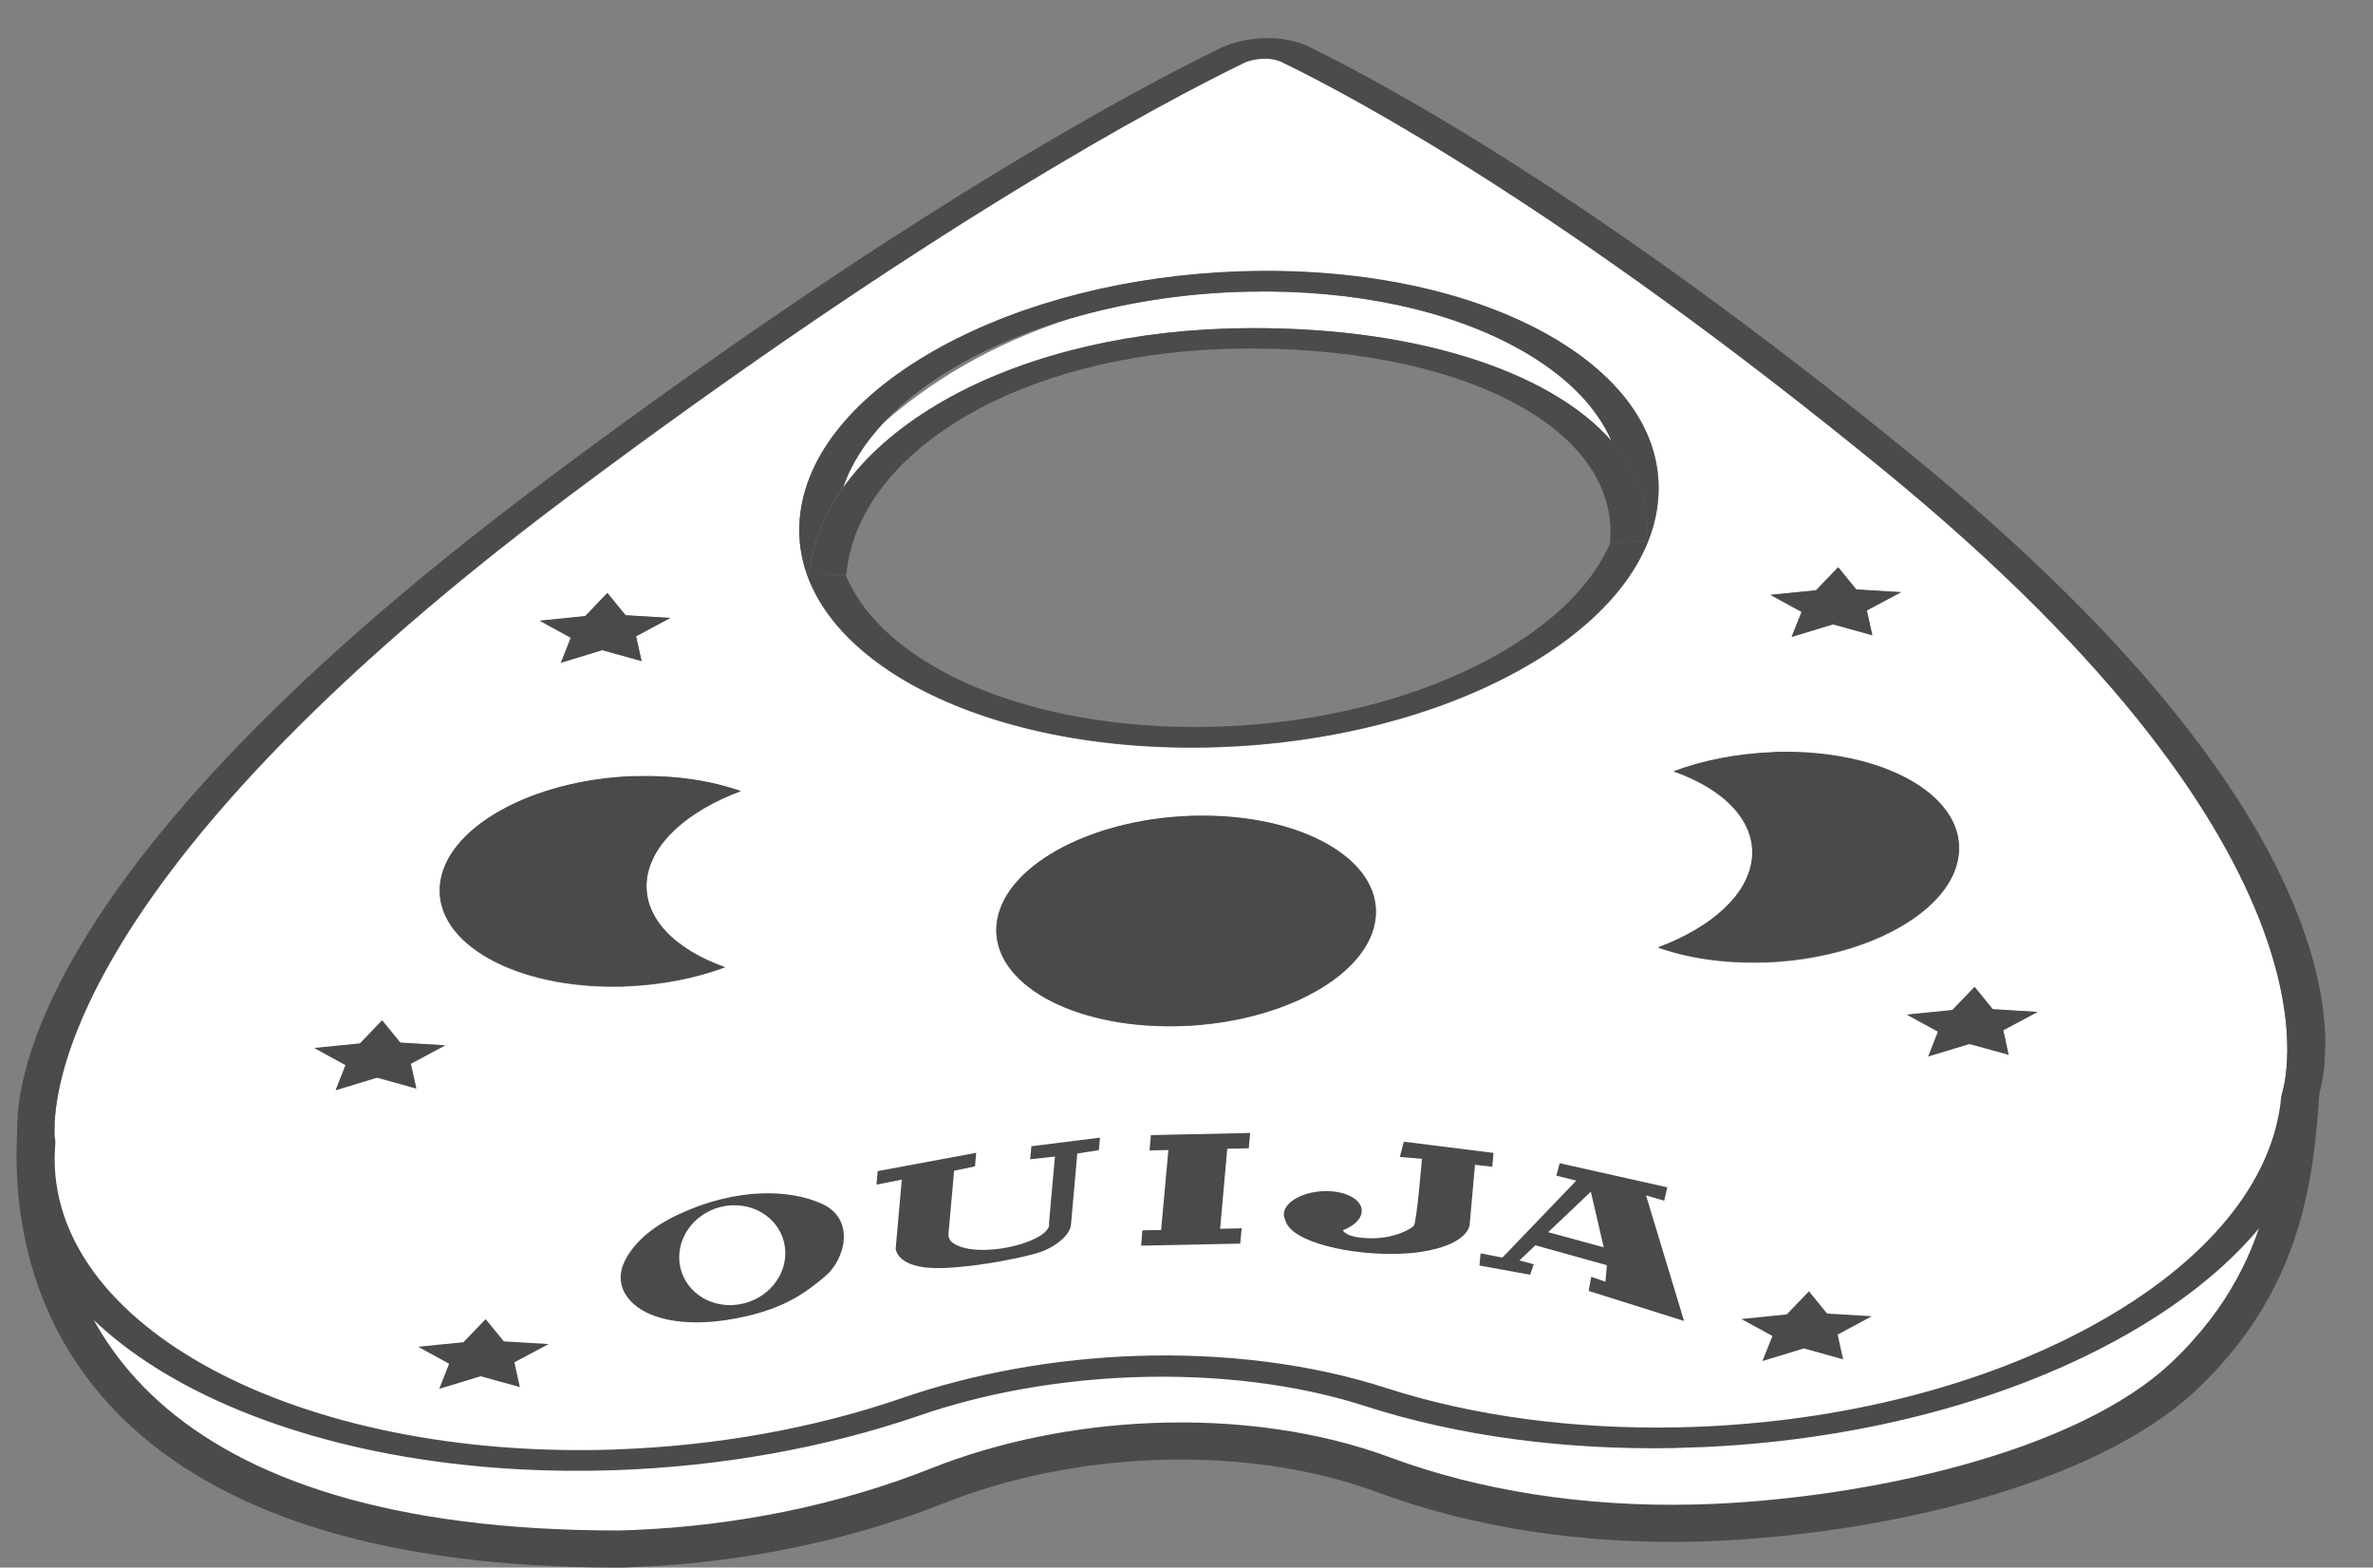<?xml version="1.0" encoding="UTF-8"?><svg id="Layer_2" xmlns="http://www.w3.org/2000/svg" xmlns:xlink="http://www.w3.org/1999/xlink" viewBox="0 0 255.85 169.02"><rect x="0" y="0" width="255.85" height="169.02" fill="#808080" stroke="none"/><defs><style>.cls-1{fill:none;}.cls-2{clip-path:url(#clippath);}.cls-3,.cls-4{fill:#fff;}.cls-5{fill:#4a4a4b;}.cls-6{fill:#4c4a4b;}.cls-4{stroke:#4c4a4b;stroke-miterlimit:10;stroke-width:4px;}.cls-7{isolation:isolate;}</style><clipPath id="clippath"><polygon class="cls-1" points="0 162.35 7.01 8.57 255.85 0 248.83 153.78 0 162.35"/></clipPath></defs><g id="Layer_1-2"><g><path class="cls-4" d="M3.92,120.89c-1.72,23.18,12.63,46.16,62.76,46.13,.53,0,1.06-.03,1.59-.05,11.44-.45,22.77-2.78,32.84-6.78,7.18-2.85,15.22-4.44,23.22-4.76,8.77-.35,17.47,.84,24.89,3.6,9.92,3.68,21.5,5.48,33.5,5.19,.55-.01,1.1-.03,1.64-.05,17.02-.67,40.29-5.53,51.16-15.84,12.99-12.33,12.08-26.09,12.99-37.3"/><g class="cls-7"><g class="cls-2"><g><path class="cls-3" d="M133.57,31.47c-6.36,.22-12.45,1.21-17.95,2.81-6.91,2.2-13.97,5.72-20.28,11.24-2.08,2.2-3.59,4.57-4.42,7.05,2.34-3.3,5.74-6.34,10.08-8.92,8.23-4.91,19.23-7.8,31.03-8.21,.35-.01,.7-.02,1.05-.03,18.82-.4,33.91,4.45,40.68,12.16-1.61-3.74-4.96-7.13-9.85-9.87-7.59-4.27-17.99-6.48-29.29-6.25-.35,0-.69,.02-1.04,.03"/><path class="cls-3" d="M171.52,128.49l-4.6,4.37,5.99,1.63-1.39-6m-92.55,1.48s-.08,0-.12,0c-3.16,.17-5.68,2.72-5.62,5.69,.05,2.93,2.59,5.18,5.7,5.07,.04,0,.08,0,.12,0,3.16-.17,5.67-2.71,5.62-5.68-.05-2.93-2.59-5.18-5.7-5.07m111.06,16.79l1.07-2.7-3.35-1.83,4.89-.49,2.4-2.49,1.95,2.4,4.82,.29-3.69,1.98,.6,2.67-4.23-1.18-4.47,1.36m-142.66,3l1.06-2.7-3.34-1.83,4.89-.49,2.39-2.49,1.95,2.4,4.83,.29-3.69,1.98,.59,2.67-4.23-1.18-4.46,1.36m28.4-7.17c-3.82,.13-6.96-.86-8.29-2.98-.71-1.14-.71-2.41-.1-3.63,.67-1.37,2.2-3.31,5.61-4.93,3.22-1.53,6.36-2.26,9.17-2.36,2.44-.08,4.62,.31,6.39,1.08,3.81,1.66,2.58,6.07,.45,7.86-2.13,1.78-4.69,3.82-10.67,4.72-.88,.13-1.73,.21-2.55,.24m86.22-6.99l7.97-8.3-2.15-.54,.36-1.34,11.6,2.6-.33,1.44-1.96-.57,4.1,13.54-10.29-3.24,.28-1.52,1.53,.53,.16-1.78-7.71-2.15-1.72,1.63,1.54,.42-.38,1.13-5.47-1,.12-1.31,2.35,.46m-13.75-2.09c2.42-.08,3.9-1.04,4.19-1.32,.32-.3,.89-7.25,.89-7.25l-2.38-.19,.43-1.66,9.67,1.21-.14,1.49-1.86-.21-.58,6.5s-.13,2.13-5.32,2.9c-.7,.1-1.47,.17-2.27,.2-5.09,.18-11.53-1.18-12.26-3.55-.08-.26-.21-.51-.18-.79,.11-1.27,2.03-2.34,4.31-2.42,.03,0,.07,0,.1,0,2.32-.04,4.1,.96,3.99,2.24-.07,.81-.87,1.53-2.03,1.97,0,0,.2,.82,2.92,.87,.18,0,.35,0,.52,0m-37.16-8.5l.13-1.41,7.41-.93-.12,1.36-2.33,.37s-.59,6.6-.68,7.67c-.1,1.07-1.45,2.23-3.08,2.87-1.42,.55-6.85,1.67-10.59,1.8-.58,.02-1.11,.02-1.59-.02-3.58-.24-3.64-2.08-3.64-2.08l.66-7.43-2.73,.54,.13-1.46,10.62-1.97-.13,1.46-2.25,.47-.61,6.83c-.04,.43,.2,.84,.74,1.12,.85,.45,2.08,.62,3.4,.58,1.41-.05,2.93-.34,4.21-.8,2.92-1.04,2.49-2.1,2.49-2.1l.64-7.16-2.67,.3m14.13,7.62l.78-8.62-2.03,.04,.15-1.65,10.7-.22-.15,1.65-2.32,.05-.77,8.62,2.32-.05-.16,1.65-10.69,.22,.15-1.65,2.02-.04m82.69-18.7l1.07-2.7-3.35-1.83,4.89-.5,2.4-2.49,1.95,2.4,4.82,.29-3.69,1.97,.6,2.67-4.23-1.18-4.47,1.36m-171.69,3.61l1.06-2.7-3.34-1.83,4.89-.49,2.39-2.49,1.96,2.4,4.82,.29-3.69,1.98,.59,2.67-4.23-1.18-4.46,1.36m91.2-6.92c-.17,0-.34,.01-.51,.01-11.29,.24-19.99-4.65-19.43-10.91,.55-6.17,9.88-11.38,20.95-11.76,.17,0,.34-.01,.51-.01,11.28-.24,19.98,4.65,19.42,10.91-.55,6.17-9.87,11.38-20.94,11.76m62.85-6.86c-.17,0-.33,.01-.5,.01-4.12,.09-7.89-.52-10.98-1.61,5.77-2.14,9.78-5.71,10.14-9.69,.35-3.98-3.03-7.39-8.45-9.3,3.18-1.18,6.89-1.93,10.82-2.06,.17,0,.33-.01,.5-.01,11.29-.23,19.98,4.65,19.43,10.92-.56,6.17-9.89,11.38-20.96,11.76m-122.88,2.58c-.17,0-.33,.01-.5,.01-11.29,.23-19.99-4.65-19.43-10.92,.56-6.17,9.89-11.38,20.96-11.76,.17,0,.33-.01,.5-.01,4.11-.08,7.88,.52,10.98,1.61-5.77,2.14-9.78,5.71-10.14,9.69-.35,3.98,3.03,7.39,8.45,9.3-3.19,1.18-6.89,1.93-10.82,2.06m125.81-37.67l1.07-2.7-3.35-1.83,4.9-.5,2.39-2.49,1.95,2.4,4.83,.29-3.69,1.97,.59,2.67-4.23-1.18-4.47,1.36m-132.69,2.79l1.06-2.7-3.34-1.83,4.89-.5,2.39-2.49,1.96,2.4,4.82,.29-3.69,1.97,.6,2.67-4.24-1.18-4.46,1.36m70.9,9.11c-.39,.01-.76,.02-1.15,.03-25.52,.54-45.25-10.55-43.98-24.71,.61-6.86,6-13.41,15.17-18.44,8.9-4.88,20.31-7.76,32.25-8.17,.38-.01,.76-.02,1.14-.03,12.36-.26,23.75,2.17,32.05,6.83,8.31,4.67,12.55,11.01,11.93,17.87-.61,6.86-6,13.41-15.17,18.44-8.89,4.87-20.3,7.77-32.24,8.18m4.74-74.23c-.72,.02-1.45,.18-2.05,.48-8.92,4.33-33.87,17.56-72.74,46.69C1.55,98.3,5.93,122.83,5.98,123.07l.02,.09v.09c-1.7,18.96,24.71,33.8,58.89,33.09,.5-.01,1-.02,1.49-.04,10.75-.37,21.4-2.27,30.85-5.53,7.92-2.74,16.61-4.26,25.25-4.55,9.45-.33,18.81,.82,26.98,3.46,9.32,3.01,20.19,4.47,31.46,4.24,.52-.01,1.04-.03,1.55-.04,15.98-.55,31.27-4.42,43.16-10.95,12.29-6.74,19.5-15.51,20.33-24.7l.04-.19c.09-.24,8.88-25.06-43.1-67.51C169.12,22.92,146.43,10.69,138.25,6.72c-.59-.29-1.36-.42-2.14-.39"/><path class="cls-6" d="M115.62,34.28c5.5-1.59,11.59-2.59,17.95-2.81,.35-.01,.69-.02,1.04-.03,11.3-.24,21.7,1.98,29.29,6.25,4.89,2.75,8.24,6.13,9.85,9.87,2.79,3.18,4.16,6.84,3.8,10.83l-3.9,.08c-1.98,4.61-6.35,8.91-12.72,12.4-8.12,4.45-18.54,7.1-29.45,7.47-.35,.01-.71,.02-1.07,.03h0c-19.46,.41-35.23-6.58-39.25-16.42l-3.92,.09c.29-3.3,1.55-6.5,3.66-9.48,.83-2.48,2.35-4.85,4.42-7.05,4.51-4.78,11.67-8.74,20.28-11.24m18.05-5.02c-11.94,.41-23.36,3.3-32.25,8.17-9.17,5.03-14.56,11.59-15.17,18.44-1.26,14.16,18.46,25.24,43.98,24.71,.39,0,.76-.02,1.15-.03,11.95-.41,23.35-3.3,32.24-8.18,9.17-5.03,14.56-11.59,15.17-18.44,.62-6.86-3.62-13.2-11.93-17.87-8.31-4.66-19.69-7.09-32.05-6.83-.38,0-.76,.02-1.14,.03m-67.29,127.04c-.5,.02-1,.03-1.49,.04-34.17,.71-60.59-14.13-58.9-33.09v-.18c-.06-.25-4.44-24.78,55.33-69.58C100.19,24.37,125.14,11.14,134.06,6.8c.6-.29,1.33-.45,2.05-.48,.78-.03,1.55,.1,2.14,.39,8.18,3.97,30.86,16.2,64.65,43.8,51.98,42.46,43.19,67.27,43.1,67.51l-.04,.19c-.82,9.19-8.04,17.96-20.33,24.7-11.9,6.53-27.18,10.4-43.16,10.95-.52,.02-1.03,.03-1.55,.04-11.27,.23-22.15-1.23-31.46-4.24-8.17-2.64-17.53-3.78-26.98-3.46-8.63,.3-17.33,1.82-25.25,4.55-9.45,3.26-20.1,5.16-30.85,5.53M136.21,4.12c-1.63,.06-3.27,.42-4.63,1.07-9.03,4.39-34.28,17.76-73.4,47.09C-1.48,97,1.62,121.45,2,123.43c-1.72,20.14,26.38,35.89,62.69,35.13,.53-.01,1.06-.03,1.59-.04,11.44-.39,22.77-2.42,32.84-5.89,7.18-2.48,15.22-3.86,23.22-4.14,8.77-.3,17.47,.73,24.89,3.13,9.92,3.2,21.5,4.76,33.5,4.51,.55,0,1.1-.03,1.64-.05,17.02-.59,33.29-4.7,45.95-11.65,13.03-7.15,20.71-16.45,21.62-26.19,.72-2,8.21-26.67-43.67-69.05C172.25,21.38,149.31,9.02,141.03,5c-1.34-.65-3.07-.94-4.81-.88"/><path class="cls-5" d="M78.93,140.72c-3.11,.11-5.65-2.14-5.7-5.07-.05-2.97,2.46-5.51,5.62-5.69,.04,0,.08,0,.12,0,3.11-.11,5.65,2.14,5.7,5.07,.05,2.97-2.47,5.51-5.62,5.68-.04,0-.08,0-.12,0m3.21-12.04c-2.81,.1-5.96,.83-9.17,2.36-3.41,1.62-4.93,3.56-5.61,4.93-.6,1.22-.61,2.48,.1,3.63,1.33,2.12,4.47,3.11,8.29,2.98,.82-.03,1.68-.11,2.55-.24,5.98-.91,8.54-2.94,10.67-4.72,2.13-1.78,3.36-6.2-.45-7.86-1.77-.77-3.95-1.16-6.39-1.08"/><path class="cls-5" d="M118.61,122.66l-7.41,.93-.13,1.41,2.67-.3-.64,7.16s.43,1.05-2.49,2.1c-1.28,.46-2.79,.75-4.21,.8-1.32,.05-2.55-.12-3.4-.58-.53-.28-.78-.69-.74-1.12l.61-6.83,2.25-.47,.13-1.46-10.62,1.97-.13,1.46,2.73-.54-.66,7.43s.07,1.84,3.64,2.08c.48,.03,1.01,.04,1.59,.02,3.74-.13,9.16-1.24,10.59-1.8,1.63-.64,2.98-1.81,3.08-2.87,.09-1.07,.68-7.67,.68-7.67l2.33-.37,.12-1.36"/><polyline class="cls-5" points="124.09 122.39 123.94 124.04 125.97 124 125.19 132.62 123.17 132.66 123.03 134.31 133.72 134.09 133.87 132.44 131.55 132.49 132.32 123.86 134.64 123.81 134.79 122.16 124.09 122.39"/><path class="cls-5" d="M151.36,123.09l-.43,1.66,2.38,.19s-.57,6.95-.89,7.25c-.29,.28-1.78,1.23-4.19,1.32-.17,0-.34,0-.52,0-2.72-.05-2.92-.87-2.92-.87,1.16-.44,1.95-1.16,2.03-1.97,.11-1.29-1.67-2.29-3.99-2.24-.03,0-.07,0-.1,0-2.28,.08-4.2,1.15-4.31,2.42-.03,.28,.1,.54,.18,.79,.73,2.36,7.17,3.72,12.26,3.55,.8-.03,1.56-.09,2.27-.2,5.19-.77,5.32-2.9,5.32-2.9l.58-6.5,1.86,.21,.14-1.49-9.67-1.21"/><path class="cls-5" d="M172.91,134.49l-5.99-1.63,4.6-4.37,1.39,6m-4.75-9.07l-.36,1.34,2.15,.54-7.97,8.3-2.35-.46-.12,1.31,5.47,1,.38-1.13-1.54-.42,1.72-1.63,7.71,2.15-.16,1.78-1.53-.53-.28,1.52,10.29,3.24-4.1-13.54,1.96,.57,.33-1.44-11.6-2.6"/><path class="cls-5" d="M128.39,87.96c-11.07,.38-20.4,5.59-20.95,11.76-.56,6.26,8.14,11.15,19.43,10.91,.17,0,.34,0,.51-.01,11.07-.38,20.39-5.59,20.94-11.76,.56-6.27-8.14-11.15-19.42-10.91-.17,0-.34,0-.51,.01"/><path class="cls-5" d="M68.39,83.67c-11.08,.38-20.41,5.59-20.96,11.76-.56,6.27,8.14,11.15,19.43,10.92,.17,0,.33,0,.5-.01,3.94-.14,7.64-.88,10.82-2.06-5.41-1.91-8.8-5.32-8.45-9.3,.36-3.98,4.37-7.55,10.14-9.69-3.11-1.09-6.87-1.7-10.98-1.61-.17,0-.33,0-.5,.01"/><path class="cls-5" d="M191.27,81.09c-3.94,.14-7.65,.88-10.82,2.06,5.41,1.91,8.8,5.32,8.45,9.3-.36,3.98-4.37,7.55-10.14,9.69,3.1,1.1,6.86,1.7,10.98,1.61,.17,0,.33,0,.5-.01,11.08-.38,20.41-5.59,20.96-11.76,.55-6.27-8.14-11.15-19.43-10.92-.17,0-.33,0-.5,.01"/><polyline class="cls-5" points="198.19 61.15 195.8 63.64 190.89 64.13 194.25 65.96 193.17 68.66 197.64 67.31 201.87 68.48 201.28 65.81 204.97 63.84 200.14 63.55 198.19 61.15"/><polyline class="cls-5" points="65.49 63.93 63.1 66.42 58.2 66.92 61.55 68.75 60.48 71.45 64.94 70.09 69.18 71.27 68.58 68.6 72.27 66.62 67.45 66.33 65.49 63.93"/><polyline class="cls-5" points="41.2 110.01 38.81 112.5 33.91 112.99 37.26 114.83 36.19 117.53 40.65 116.17 44.88 117.34 44.29 114.68 47.98 112.7 43.16 112.41 41.2 110.01"/><polyline class="cls-5" points="212.89 106.4 210.49 108.9 205.6 109.39 208.95 111.22 207.88 113.92 212.34 112.57 216.58 113.74 215.98 111.07 219.67 109.1 214.85 108.81 212.89 106.4"/><polyline class="cls-5" points="52.36 142.23 49.97 144.72 45.08 145.21 48.42 147.04 47.36 149.75 51.82 148.39 56.05 149.56 55.46 146.89 59.15 144.92 54.32 144.63 52.36 142.23"/><path class="cls-6" d="M132.03,35.43c-11.8,.41-22.81,3.3-31.03,8.21-4.33,2.59-7.73,5.62-10.08,8.92-2.11,2.98-3.37,6.18-3.66,9.48l3.92-.09h.07c.57-6.39,5.03-12.39,12.56-16.89,7.43-4.44,17.35-7.06,28.06-7.43,.34-.01,.68-.02,1.02-.03,24.31-.51,41.8,8.46,40.7,20.87h.08l3.9-.08c.36-3.99-1.02-7.65-3.8-10.83-6.77-7.72-21.85-12.56-40.68-12.16-.35,0-.7,.02-1.05,.03"/><polyline class="cls-5" points="195.04 139.23 192.64 141.72 187.75 142.22 191.1 144.05 190.02 146.75 194.49 145.39 198.72 146.57 198.13 143.9 201.81 141.92 196.99 141.63 195.04 139.23"/></g></g></g></g></g></svg>